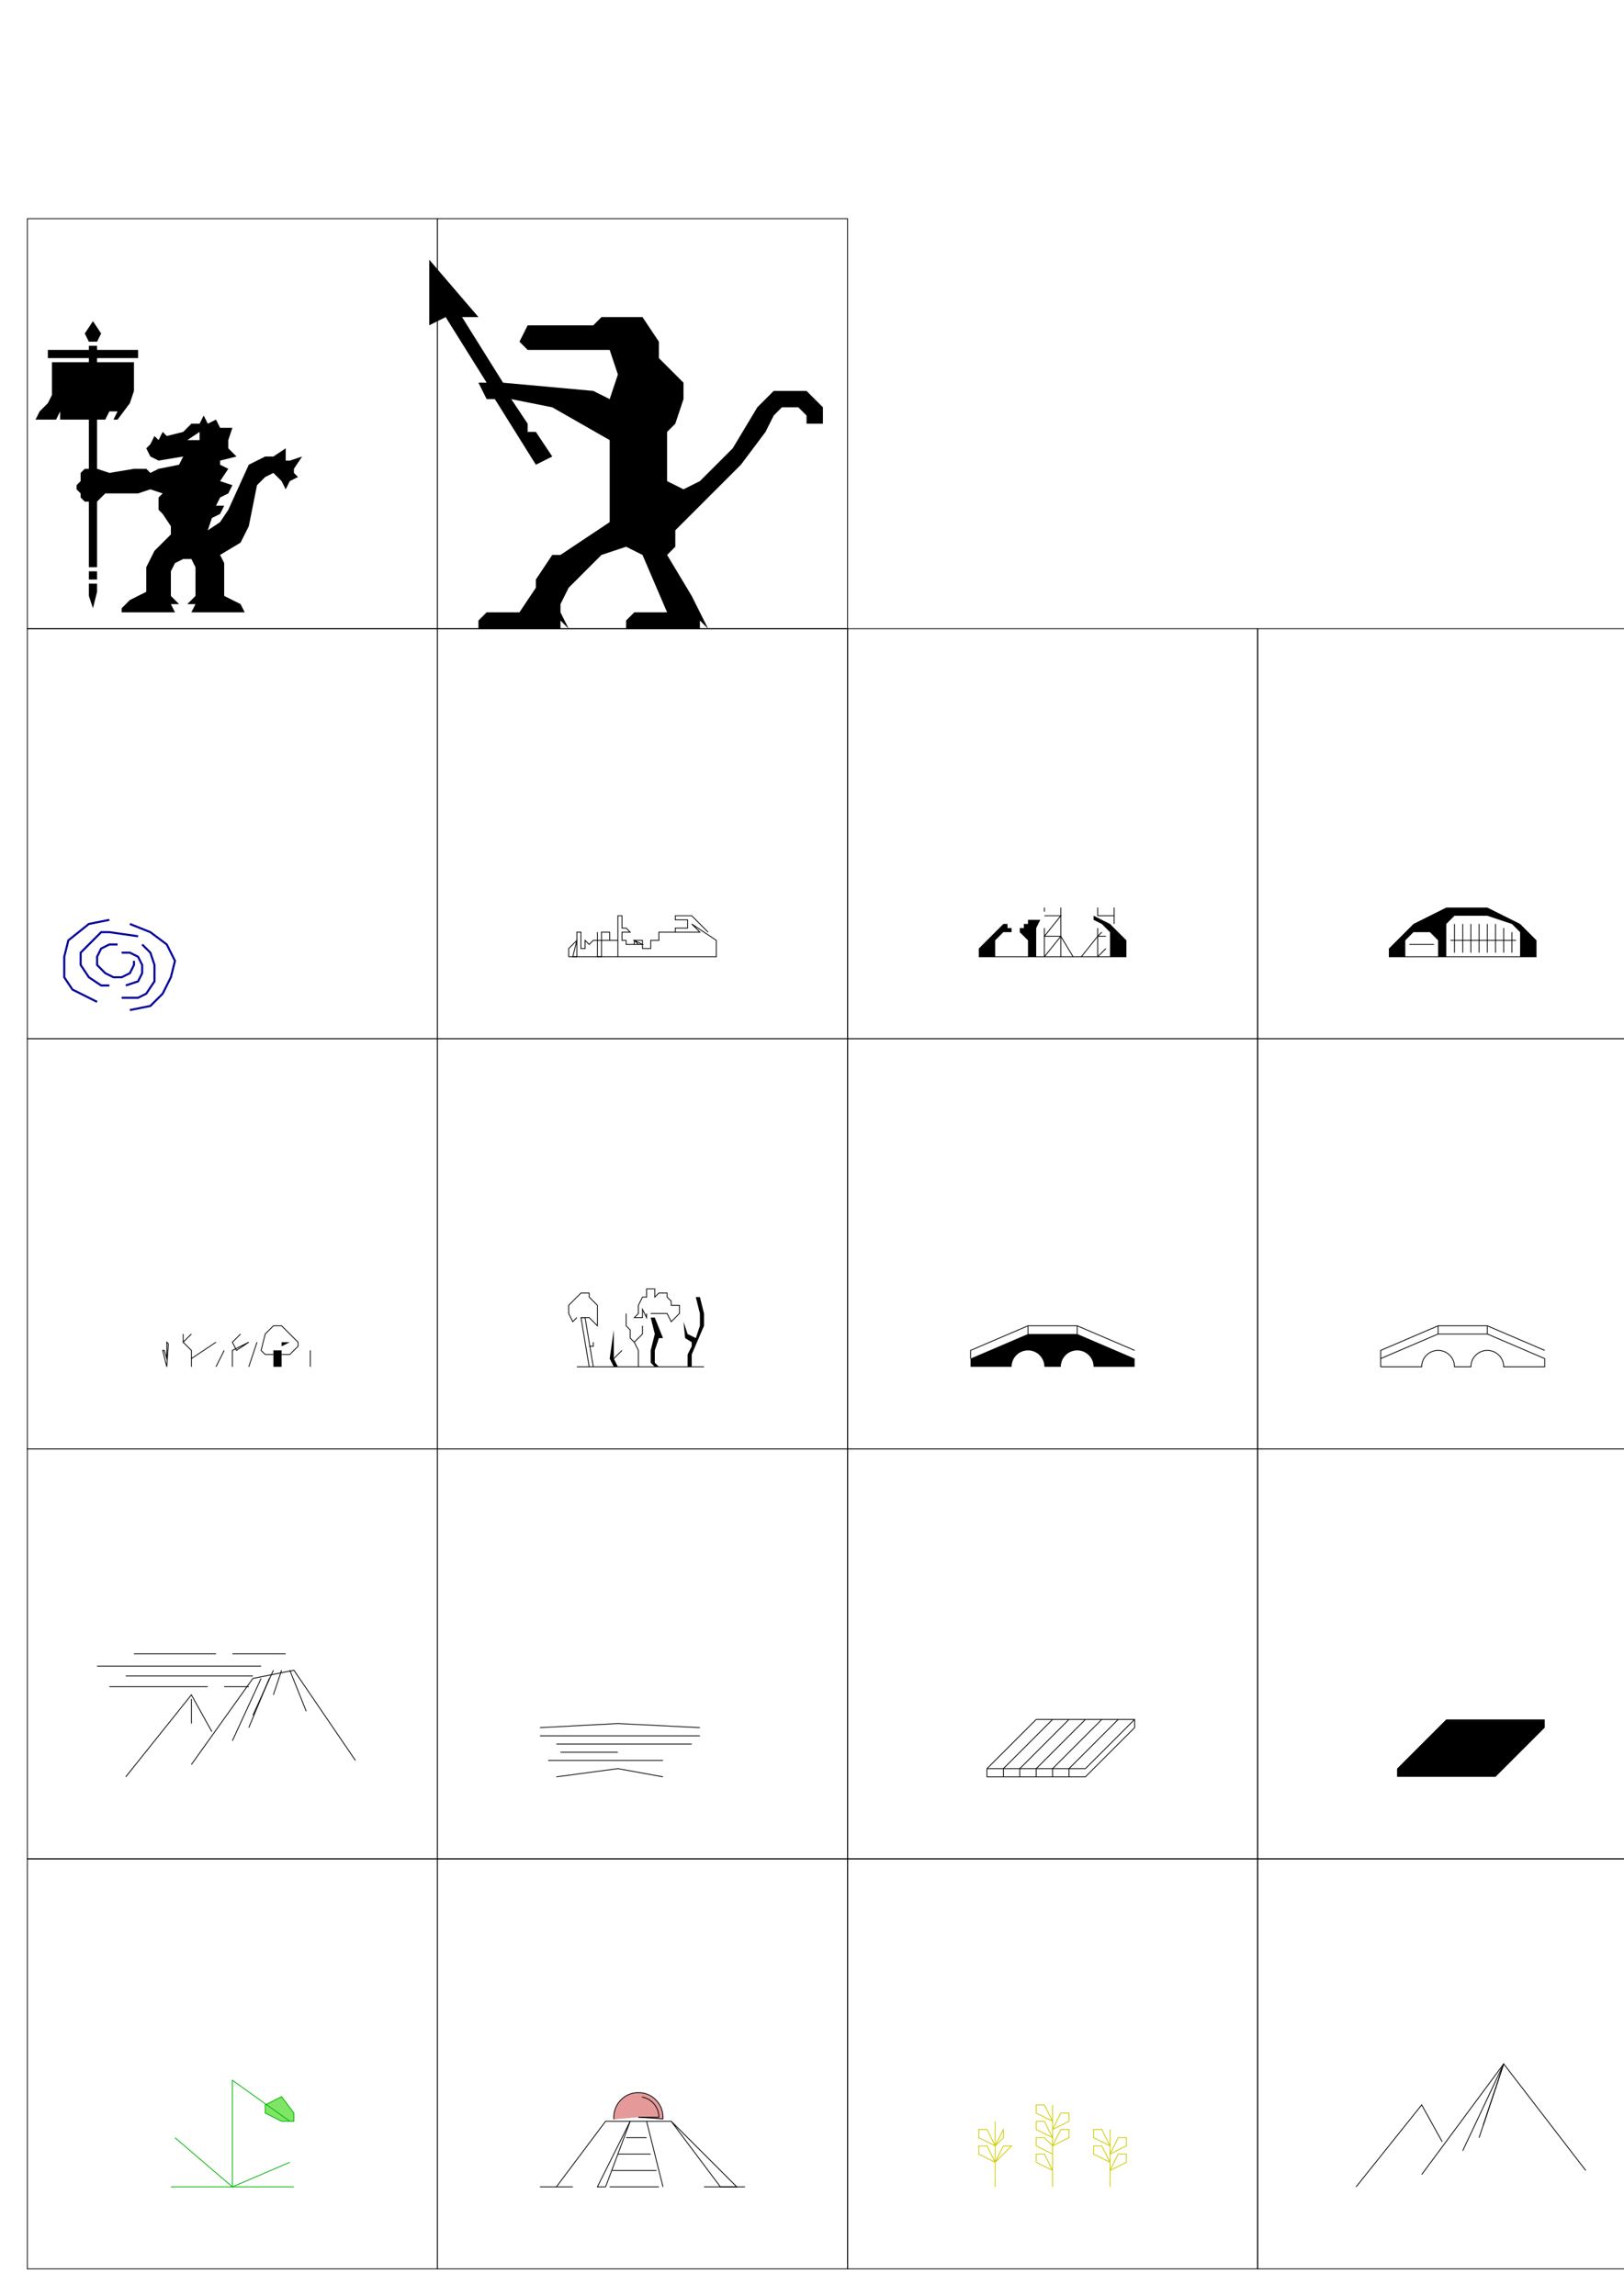 <?xml version="1.0" standalone="no"?>

<!-- Translated from PostScript by ps2svg.ps. Ross Inglis. ringlis@ipv.com -->

<!DOCTYPE svg PUBLIC "-//W3C//DTD SVG 1.0//EN" "http://www.w3.org/TR/2001/REC-SVG-20010904/DTD/svg10.dtd">

<svg width="100%" viewBox="0 0 594 840" stroke="rgb(0,0,0)" fill="none">
<style type="text/css">text {font-family:Times-Roman;font-size:10;fill:black;stroke:none}</style>
<g stroke-miterlimit="10">
<g transform="matrix(0.3,0,0,-0.3,10,830)">
<path d="M0,0L0,500.0L500.0,500.0L500.0,0Z"/>
<g stroke="rgb(0,178,0)">
<path d="M175,100L325,100"/>
<path d="M250,100L180.0,160"/>
<path d="M250,100L320.0,130"/>
<path stroke="none" fill="rgb(127,229,102)" d="M320.0,180.0L310,180.0L290.0,190L290.0,200.0L310,210.0L325,190L325,180.0L310,180.0"/>
<path d="M320.0,180.0L310,180.0L290.0,190L290.0,200.0L310,210.0L325,190L325,180.0L310,180.0"/>
<path d="M250,100L250,230.0L320.0,180.0"/>
</g>
</g>
<g transform="matrix(0.3,0,0,-0.3,160,830)">
<path d="M0,0L0,500.0L500.0,500.0L500.0,0Z"/>
<path d="M125.0,100L165.0,100"/>
<path d="M145,100L205,180.0L285.0,180.0L365.0,100L345.0,100L285.0,180.0"/>
<path stroke="none" fill="rgb(229,153,153)" d="M245.0,185.0L274.927,182.907C274.975,183.604,275.0,184.302,275.0,185.0C275.0,201.568,261.568,215.0,245.0,215.0C228.431,215.0,215.0,201.568,215.0,185.0C215.0,184.127,215.038,183.255,215.114,182.385"/>
<path d="M245.0,185.0L274.927,182.907C274.975,183.604,275.0,184.302,275.0,185.0C275.0,201.568,261.568,215.0,245.0,215.0C228.431,215.0,215.0,201.568,215.0,185.0C215.0,184.127,215.038,183.255,215.114,182.385"/>
<path d="M245.0,185.0L270.0,185.0C270.0,197.132,261.289,207.514,249.341,209.62"/>
<path d="M375.0,100L325,100"/>
<path d="M235,180.0L205,100"/>
<path d="M255.0,180.0L275.0,100"/>
<path d="M235,180.0L195.0,100L205,100"/>
<path d="M210.0,100L270.0,100"/>
<path d="M213.0,120.0L267.0,120.0"/>
<path d="M220,140.0L260.0,140.0"/>
<path d="M230.0,160L255.0,160"/>
</g>
<g transform="matrix(0.3,0,0,-0.3,310,830)">
<path d="M0,0L0,500.0L500.0,500.0L500.0,0Z"/>
<g stroke="rgb(204,204,0)">
<path d="M180.0,100L180.0,180.0L180.0,150.0L170.0,170.0L160,170.0L160,160L180.0,150.0L190,170.0L190,160L180.0,150.0L180.0,130L170.0,150.0L160,150.0L160,140.0L180.0,130L190,150.0L200.0,150.0L180.0,130"/>
<path d="M250,100L250,200.0L250,180.0L240.0,200.0L230.0,200.0L230.0,190L250,180.0L250,170.0L260.0,190L270.0,190L270.0,180.0L250,170.0L250,160L240.0,180.0L230.0,180.0L230.0,170.0L250,160L250,150.0L260.0,170.0L270.0,170.0L270.0,160L250,150.0L250,150.0L240.0,160L230.0,160L230.0,150.0L250,140.0L250,120.0L240.0,140.0L230.0,140.0L230.0,130L250,120.0"/>
<path d="M320.0,100L320.0,170.0L320.0,150.0L310,170.0L300.0,170.0L300.0,160L320.0,150.0L320.0,140.0L330.0,160L340,160L340,150.0L320.0,140.0L320.0,130L310,150.0L300.0,150.0L300.0,140.0L320.0,130L320.0,120.0L330.0,140.0L340,140.0L340,130L320.0,120.0"/>
</g>
</g>
<g transform="matrix(0.3,0,0,-0.3,460,830)">
<path d="M0,0L0,500.0L500.0,500.0L500.0,0Z"/>
<path d="M120.0,100L200.0,200.0L225.0,155.0"/>
<path d="M200.0,115L300.0,250L400,120.0"/>
<path d="M300.0,250L250,144.0"/>
<path d="M300.0,250L270.0,160"/>
<path d="M300.0,250L275.0,175"/>
</g>
<g transform="matrix(0.3,0,0,-0.3,10,680)">
<path d="M0,0L0,500.0L500.0,500.0L500.0,0Z"/>
<path d="M120.0,100L200.0,200.0L225.0,155.0"/>
<path d="M200.0,195.0L200.0,165.0"/>
<path d="M200.0,115L275.0,220L325,230.0L400,120.0"/>
<path d="M285.0,220L250,144.0"/>
<path d="M295,220L270.0,160"/>
<path d="M300.0,230.0L275.0,175"/>
<path d="M310,230.0L300.0,200.0"/>
<path d="M320.0,230.0L340,180.0"/>
<path d="M315.0,250L250,250"/>
<path d="M230.0,250L130,250"/>
<path d="M285.0,235L85,235"/>
<path d="M275.0,223L120.0,223"/>
<path d="M270.0,210.0L240.0,210.0"/>
<path d="M220,210.0L100,210.0"/>
</g>
<g transform="matrix(0.3,0,0,-0.3,160,680)">
<path d="M0,0L0,500.0L500.0,500.0L500.0,0Z"/>
<path d="M125.0,160L220,165.0L320.0,160"/>
<path d="M125.0,150.0L320.0,150.0"/>
<path d="M145,140.0L310,140.0"/>
<path d="M150.0,130L220,130"/>
<path d="M135.0,120.0L275.0,120.0"/>
<path d="M145,100L220,110.0L275.0,100"/>
</g>
<g transform="matrix(0.3,0,0,-0.3,310,680)">
<path d="M0,0L0,500.0L500.0,500.0L500.0,0Z"/>
<path d="M170.0,110.0L230.0,170.0L350.0,170.0L350.0,160L290.0,100L170.0,100L170.0,110.0"/>
<path d="M170.0,110.0L290.0,110.0L350.0,170.0"/>
<path d="M190,100L190,110.0L250,170.0"/>
<path d="M210.0,100L210.0,110.0L270.0,170.0"/>
<path d="M230.0,100L230.0,110.0L290.0,170.0"/>
<path d="M250,100L250,110.0L310,170.0"/>
<path d="M270.0,100L270.0,110.0L330.0,170.0"/>
</g>
<g transform="matrix(0.3,0,0,-0.3,460,680)">
<path d="M0,0L0,500.0L500.0,500.0L500.0,0Z"/>
<path stroke="none" fill="rgb(0,0,0)" d="M170.0,110.0L230.0,170.0L350.0,170.0L350.0,160L290.0,100L170.0,100L170.0,110.0Z"/>
</g>
<g transform="matrix(0.3,0,0,-0.3,10,530)">
<path d="M0,0L0,500.0L500.0,500.0L500.0,0Z"/>
<path d="M170.0,100L165.0,120.0L167.0,120.0L170.0,110.0L170.0,130L172,128.0L170.0,100"/>
<path d="M200.0,100L200.0,120.0L190,130L190,140.0L190,130L200.0,140.0"/>
<path d="M200.0,110.0L230.0,130"/>
<path d="M230.0,100L240.0,120.0"/>
<path d="M250,100L250,120.0L270.0,130L255.0,120.0L250,130L260.0,140.0"/>
<path d="M270.0,100L280,130"/>
<path stroke="none" fill="rgb(0,0,0)" d="M310,100L310,120.0L300.0,120.0L300.0,100L310,100Z"/>
<path d="M310,115L320.0,115L330.0,125.0L330.0,130L310,150.0L300.0,150.0L290.0,140.0L285.0,120.0L290.0,115L300.0,115"/>
<path stroke="none" fill="rgb(0,0,0)" d="M310,125.0L310,130L320.0,130L310,125.0Z"/>
<path d="M345.0,100L345.0,120.0"/>
</g>
<g transform="matrix(0.3,0,0,-0.3,160,530)">
<path d="M0,0L0,500.0L500.0,500.0L500.0,0Z"/>
<path d="M170.0,100L325,100"/>
<path d="M185.0,100L175,160L180.0,160L190,100"/>
<path d="M170.0,160L165.0,155.0L160,165.0L160,175L165.0,180.0L175,190L185.0,190L185.0,185.0L195.0,175L195.0,150.0L185.0,160L175,160"/>
<path d="M185.0,125.0L190,125.0L190,130"/>
<path stroke="none" fill="rgb(0,0,0)" d="M215.0,100L210.0,110.0L215.0,145L215.0,110.0L220,100Z"/>
<path d="M215.0,110.0L225.0,120.0"/>
<path d="M245.0,100L245.0,120.0L240.0,130L250,140.0L250,150.0"/>
<path d="M240.0,130L235,135.0L235,145L230.0,150.0L230.0,165.0"/>
<path stroke="none" fill="rgb(0,0,0)" d="M265,100L260.0,105.0L260.0,120.0L265,140.0L260.0,160L265,160L275.0,135.0L270.0,135.0L265,120.0L265,105.0L270.0,100L265,100Z"/>
<path d="M255.0,165.0L255.0,160L250,170.0L250,160L240.0,160L245.0,165.0L245.0,175L250,185.0L255.0,185.0L255.0,195.0L265,195.0L265,185.0L270.0,190L280,190L280,185.0L285.0,180.0L285.0,175L295,175L295,165.0L285.0,155.0L280,165.0L260.0,165.0"/>
<path stroke="none" fill="rgb(0,0,0)" d="M305.0,100L305.0,115L310,125.0L310,130L302.0,135.0L300.0,155.0L305.0,140.0L315.0,135.0L320.0,150.0L320.0,165.0L315.0,185.0L320.0,185.0L325,165.0L325,150.0L310,115L310,100L310,100Z"/>
</g>
<g transform="matrix(0.3,0,0,-0.3,310,530)">
<path d="M0,0L0,500.0L500.0,500.0L500.0,0Z"/>
<path d="M150.0,110.0L150.0,120.0L220,150.0L280,150.0L350.0,120.0L350.0,120.0"/>
<path d="M220,150.0L220,140.0"/>
<path d="M280,150.0L280,140.0"/>
<path stroke="none" fill="rgb(0,0,0)" d="M150.0,100L200.0,100C200.0,111.046,208.954,120.0,220,120.0C231.046,120.0,240.0,111.046,240.0,100L260.0,100C260.0,111.046,268.954,120.0,280,120.0C291.046,120.0,300.0,111.046,300.0,100L350.0,100L350.0,110.0L280,140.0L220,140.0L150.0,110.0L150.0,100Z"/>
</g>
<g transform="matrix(0.3,0,0,-0.3,460,530)">
<path d="M0,0L0,500.0L500.0,500.0L500.0,0Z"/>
<path d="M150.0,110.0L150.0,120.0L220,150.0L280,150.0L350.0,120.0L350.0,120.0"/>
<path d="M220,150.0L220,140.0"/>
<path d="M280,150.0L280,140.0"/>
<path d="M150.0,100L200.0,100C200.0,111.046,208.954,120.0,220,120.0C231.046,120.0,240.0,111.046,240.0,100L260.0,100C260.0,111.046,268.954,120.0,280,120.0C291.046,120.0,300.0,111.046,300.0,100L350.0,100L350.0,110.0L280,140.0L220,140.0L150.0,110.0L150.0,100"/>
</g>
<g transform="matrix(0.3,0,0,-0.3,10,380)">
<path d="M0,0L0,500.0L500.0,500.0L500.0,0Z"/>
</g>
<g transform="matrix(0.75,0,0,-0.75,10,380)">
<g stroke="rgb(0,0,153)">
<path d="M40,58L30,56L20,48L18,40L18,30L22,24L34,18"/>
<path d="M50,56L60,52L68,46L72,38L70,30L66,22L60,16L50,14"/>
<path d="M54,50L40,52L36,52L30,46L26,42L26,36L30,30L36,26L40,26"/>
<path d="M56,46L60,42L62,36L62,28L58,22L54,20L46,20"/>
<path d="M44,46L40,46L36,44L34,40L34,36L38,32L42,30L46,30L50,32L52,36L52,38"/>
<path d="M46,42L50,42L54,40L56,36L56,32L54,28L48,26"/>
</g>
</g>
<g transform="matrix(0.3,0,0,-0.3,160,380)">
<path d="M0,0L0,500.0L500.0,500.0L500.0,0Z"/>
<path d="M160,100L340,100L340,120.0L310,140.0L320.0,130L290.0,130L290.0,135.0L305.0,135.0L305.0,145L290.0,145L290.0,150.0L310,150.0L330.0,130"/>
<path d="M290.0,130L270.0,130L270.0,120.0L260.0,120.0L260.0,110.0L250,110.0L250,120.0L240.0,120.0L250,115L240.0,115L240.0,120.0L245.0,115L230.0,115L230.0,120.0L225.0,120.0L225.0,130L235,130L230.0,135.0L225.0,135.0L225.0,150.0L220,150.0L220,100L220,120.0L210.0,120.0L210.0,130L200.0,130L200.0,100L195.0,100L195.0,130L195.0,120.0L210.0,120.0L190,120.0L185.0,115L180.0,120.0L180.0,110.0L175,110.0L175,130L170.0,130L170.0,100L165.0,100L170.0,120.0L160,110.0L160,100"/>
</g>
<g transform="matrix(0.3,0,0,-0.3,310,380)">
<path d="M0,0L0,500.0L500.0,500.0L500.0,0Z"/>
<path d="M160,100L340,100"/>
<path stroke="none" fill="rgb(0,0,0)" d="M340,100L340,120.0L320.0,140.0L300.0,150.0L300.0,145L310,140.0L320.0,130L320.0,100L340,100Z"/>
<path stroke="none" fill="rgb(0,0,0)" d="M190,140.0L160,110.0L160,100L180.0,100L180.0,120.0L190,130L200.0,130L200.0,135.0L195.0,135.0L195.0,140.0L190,140.0Z"/>
<path stroke="none" fill="rgb(0,0,0)" d="M210.0,130L220,120.0L220,100L230.0,100L230.0,135.0L235,145L220,145L220,140.0L215.0,140.0L215.0,135.0L210.0,135.0L210.0,130Z"/>
<path d="M240.0,100L240.0,135.0"/>
<path d="M240.0,155.0L240.0,160"/>
<path d="M260.0,100L260.0,160"/>
<path d="M240.0,100L260.0,125.0L240.0,125.0L260.0,150.0L240.0,150.0"/>
<path d="M260.0,125.0L275.0,100"/>
<path d="M305.0,100L305.0,135.0"/>
<path d="M305.0,150.0L305.0,160"/>
<path d="M325,140.0L325,160"/>
<path d="M305.0,100L315.0,110.0"/>
<path d="M315.0,125.0L305.0,125.0L310,130"/>
<path d="M325,150.0L305.0,150.0"/>
<path d="M285.0,100L305.0,125.0"/>
</g>
<g transform="matrix(0.3,0,0,-0.3,460,380)">
<path d="M0,0L0,500.0L500.0,500.0L500.0,0Z"/>
<path d="M160,100L340,100"/>
<path stroke="none" fill="rgb(0,0,0)" d="M340,100L340,120.0L320.0,140.0L280,160L230.0,160L190,140.0L160,110.0L160,100L180.0,100L180.0,120.0L190,130L210.0,130L220,120.0L220,100L230.0,100L230.0,140.0L240.0,150.0L280,150.0L310,140.0L320.0,130L320.0,100L340,100Z"/>
<path d="M185.0,115L215.0,115"/>
<path d="M235,120.0L315.0,120.0"/>
<path d="M240.0,105.0L240.0,140.0"/>
<path d="M250,105.0L250,140.0"/>
<path d="M260.0,105.0L260.0,140.0"/>
<path d="M270.0,105.0L270.0,140.0"/>
<path d="M280,105.0L280,140.0"/>
<path d="M290.0,105.0L290.0,140.0"/>
<path d="M300.0,105.0L300.0,135.0"/>
<path d="M310,105.0L310,130"/>
</g>
<g transform="matrix(0.3,0,0,-0.3,10,230)">
<path d="M0,0L0,500.0L500.0,500.0L500.0,0Z"/>
</g>
<g transform="matrix(1.5,0,0,-1.5,10,230)">
<path stroke="none" fill="rgb(0,0,0)" d="M15,14L15,12L17,12L17,14L15,14Z"/>
<path stroke="none" fill="rgb(0,0,0)" d="M15,11L15,8L16,5L17,9L17,11L15,11Z"/>
<path stroke="none" fill="rgb(0,0,0)" d="M16,75L14,72L15,70L17,70L18,72L16,75Z"/>
<path stroke="none" fill="rgb(0,0,0)" d="M15,69L15,68L5,68L5,66L15,66L15,15L17,15L17,66L27,66L27,68L17,68L17,69L15,69Z"/>
<path stroke="none" fill="rgb(0,0,0)" d="M6,65L6,57L5,55L3,53L2,51L7,51L8,53L8,51L19,51L20,53L22,53L21,51L22,51L25,55L26,58L26,65L17,65Z"/>
<path stroke="none" fill="rgb(0,0,0)" d="M36,4L35,6L37,6L35,8L35,14L36,16L38,17L40,17L41,15L41,8L39,6L41,6L40,4L53,4L52,6L48,8L48,16L47,18L52,21L54,25L56,35L58,37L60,38L62,36L63,34L64,36L66,37L65,38L65,39L67,42L64,41L63,41L63,44L60,42L58,42L54,40L49,29L47,26L44,24L45,27L47,28L48,30L46,30L47,32L49,33L50,35L47,36L49,39L47,40L47,41L51,42L49,44L49,46L50,49L47,49L46,51L44,50L43,52L42,50L40,50L38,48L34,47L33,48L32,46L31,47L30,45L29,44L30,42L32,41L38,42L37,40L32,39L30,38L29,39L26,39L20,38L17,39L15,39L14,39L13,38L13,36L12,35L12,34L13,33L13,32L14,31L15,31L17,31L19,33L27,33L30,34L33,33L32,32L32,29L33,28L35,25L35,23L31,19L29,15L29,9L25,7L23,5L23,4M42,46L39,46L42,48L42,46Z"/>
</g>
<g transform="matrix(0.3,0,0,-0.3,160,230)">
<path d="M0,0L0,500.0L500.0,500.0L500.0,0Z"/>
</g>
<g transform="matrix(1.5,0,0,-1.5,160,230)">
<path stroke="none" fill="rgb(0,0,0)" d="M10,0L30,0L30,2L32,0L30,4L30,6L32,10L40,18L46,20L50,18L56,4L48,4L46,2L46,0L64,0L64,2L66,0L64,4L62,8L56,18L58,20L58,24L74,40L80,48L82,52L84,54L88,54L90,52L90,50L94,50L94,54L90,58L82,58L78,54L72,44L68,40L64,36L60,34L56,36L56,48L58,50L60,56L60,60L54,66L54,70L50,76L40,76L38,74L22,74L20,70L22,68L42,68L44,62L42,56L38,58L16,60L6,76L10,76L-2,90L-2,74L2,76L12,60L10,60L12,56L14,56L24,40L28,42L24,48L22,48L22,50L18,56L28,54L42,46L42,26L30,18L28,18L24,12L24,10L20,4L12,4L10,2L10,0Z"/>
</g>
</g>
</svg>
